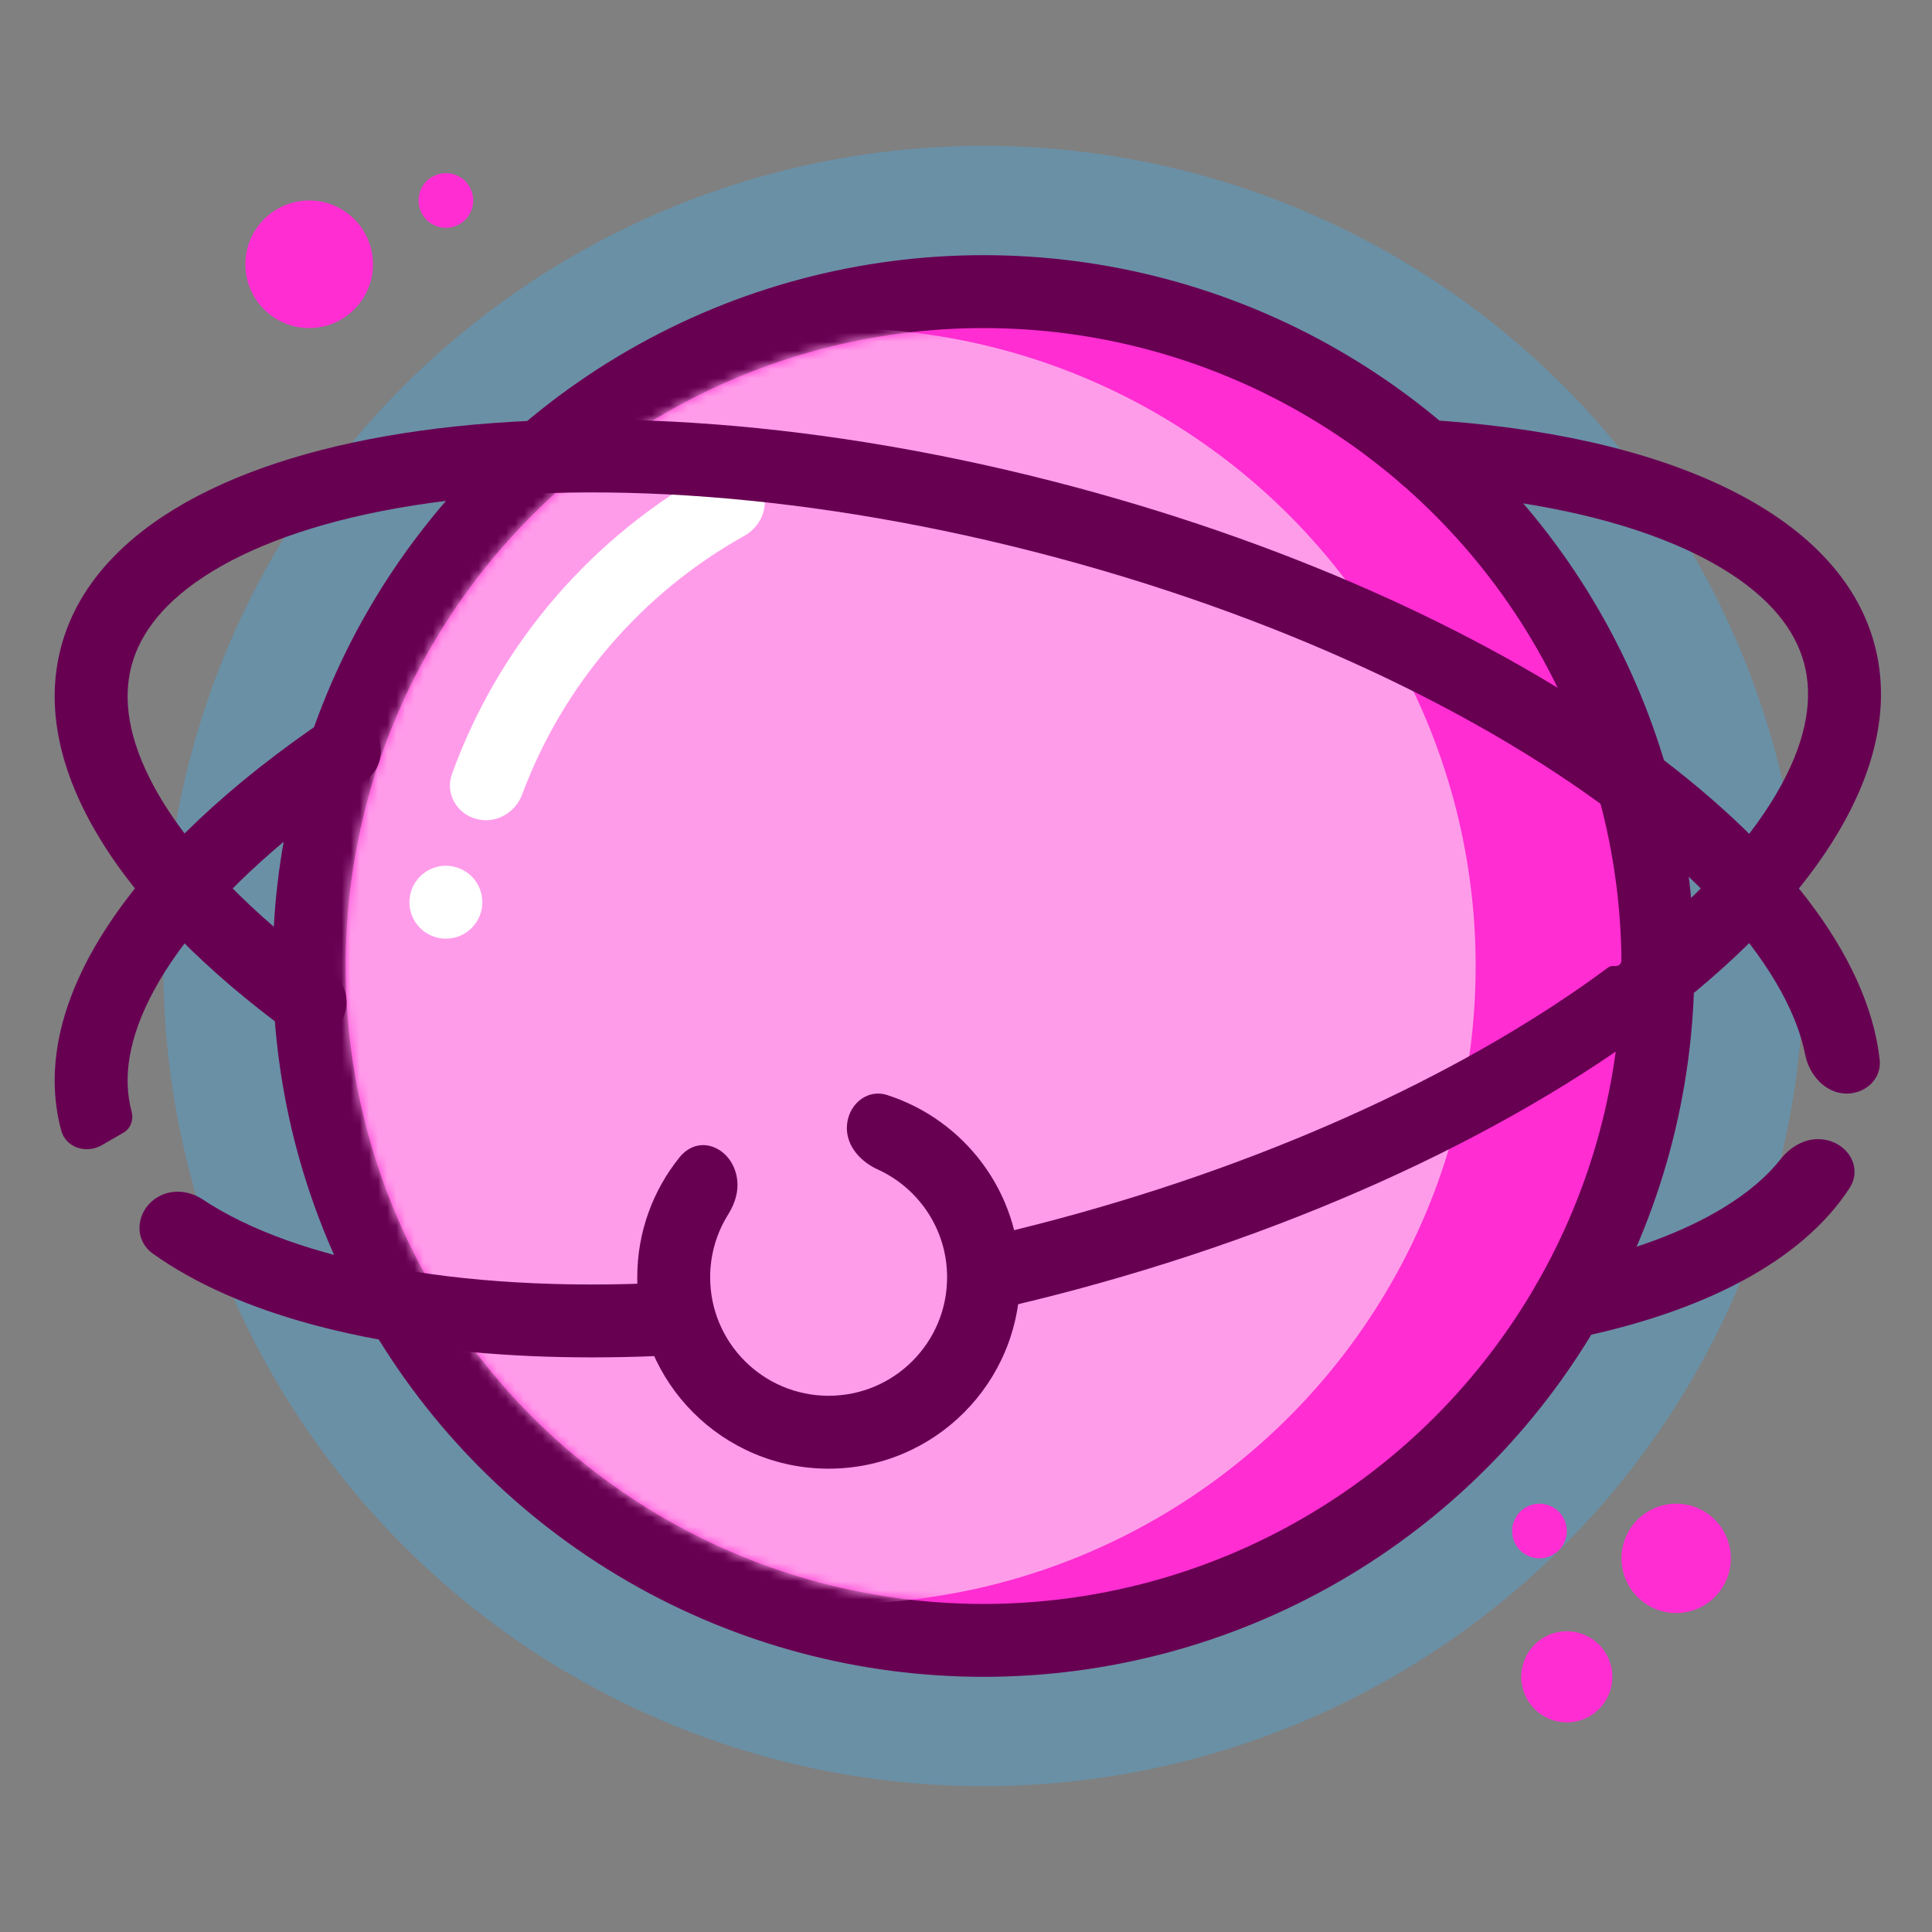 <svg width="212" height="212" viewBox="0 0 212 212" fill="none" xmlns="http://www.w3.org/2000/svg">
<rect x="0" y="0" width="212" height="212" fill="#808080" stroke="none"/>
<circle cx="107.926" cy="106" r="90" fill="#36B5FF" fill-opacity="0.3"/>
<circle cx="107.926" cy="106" r="74" fill="#FF2DD2" stroke="#680052" stroke-width="8"/>
<mask id="mask0_2_41" style="mask-type:alpha" maskUnits="userSpaceOnUse" x="37" y="36" width="141" height="140">
<circle cx="107.926" cy="106" r="70" fill="#FFC240"/>
</mask>
<g mask="url(#mask0_2_41)">
<circle cx="91.926" cy="106" r="70" fill="#FF9CEA"/>
</g>
<path fill-rule="evenodd" clip-rule="evenodd" d="M83.926 55.047C83.926 52.087 80.912 50.1 78.313 51.516C65.088 58.719 54.777 70.597 49.599 84.93C48.687 87.453 50.642 90 53.325 90V90C55.116 90 56.683 88.828 57.307 87.15C61.811 75.062 70.52 65.022 81.656 58.81C83.029 58.044 83.926 56.619 83.926 55.047V55.047Z" fill="white"/>
<circle cx="48.926" cy="99" r="4" fill="white"/>
<path fill-rule="evenodd" clip-rule="evenodd" d="M177.924 105.376C177.922 105.179 178.012 104.993 178.168 104.872C178.752 104.42 179.326 103.967 179.889 103.512C187.301 97.525 192.493 91.585 195.455 86.158C198.391 80.78 198.922 76.359 197.964 72.782C197.006 69.206 194.335 65.643 189.104 62.454C183.825 59.235 176.358 56.686 166.945 55.207C163.506 54.667 159.858 54.277 156.029 54.045C155.208 53.996 154.423 53.667 153.802 53.128C151.085 50.77 152.593 45.831 156.184 46.041C182.635 47.58 201.809 56.224 205.691 70.712C212.224 95.093 172.977 126.793 118.03 141.516C75.072 153.027 35.237 150.753 16.776 137.562C14.536 135.962 14.962 132.711 17.346 131.335V131.335C18.873 130.454 20.773 130.64 22.241 131.615C22.581 131.841 22.933 132.065 23.298 132.287C28.577 135.506 36.044 138.055 45.456 139.534C64.26 142.487 89.307 140.931 115.959 133.789C140.617 127.182 161.694 117.123 176.436 106.184C176.598 106.064 176.792 106 176.993 106H177.302C177.647 106 177.927 105.72 177.924 105.376ZM13.56 124.283C14.357 123.823 14.676 122.847 14.438 121.958V121.958C13.48 118.382 14.011 113.961 16.947 108.583C19.909 103.156 25.101 97.215 32.513 91.228C34.864 89.329 37.408 87.45 40.131 85.604C40.809 85.144 41.314 84.472 41.575 83.696C42.723 80.279 38.911 76.777 35.923 78.792C14.623 93.155 2.907 109.832 6.711 124.029V124.029C7.227 125.955 9.465 126.648 11.192 125.651L13.56 124.283Z" fill="#680052"/>
<path fill-rule="evenodd" clip-rule="evenodd" d="M171.246 138.999C170.128 139.229 169.163 139.933 168.594 140.922C166.935 143.802 169.194 147.572 172.452 146.918C186.872 144.021 197.7 138.411 202.931 130.404C204.561 127.91 202.465 125 199.486 125V125C197.858 125 196.397 125.924 195.387 127.2C193.927 129.046 191.874 130.84 189.104 132.529C184.656 135.241 178.655 137.478 171.246 138.999ZM202.642 120C200.333 120 198.534 117.994 198.085 115.73C197.669 113.628 196.823 111.331 195.455 108.825C192.493 103.398 187.301 97.457 179.889 91.47C165.081 79.51 142.612 68.335 115.959 61.194C89.307 54.052 64.26 52.495 45.456 55.449C36.044 56.928 28.577 59.477 23.298 62.696C18.067 65.885 15.396 69.448 14.438 73.025C13.48 76.601 14.011 81.022 16.947 86.4C19.909 91.827 25.101 97.768 32.513 103.755C33.765 104.766 35.072 105.772 36.432 106.77C37.383 107.468 37.963 108.562 38.026 109.74C38.201 112.998 34.583 115.326 31.948 113.402C13.185 99.701 3.15 84.241 6.711 70.954C13.243 46.573 63.083 38.743 118.03 53.467C167.139 66.625 203.708 93.346 206.259 116.282C206.491 118.36 204.733 120 202.642 120V120Z" fill="#680052"/>
<circle cx="90.926" cy="140.806" r="14" fill="#FF9CEA"/>
<path fill-rule="evenodd" clip-rule="evenodd" d="M80.926 130.053C80.926 126.279 76.912 124.073 74.548 127.015C71.656 130.613 69.926 135.184 69.926 140.159C69.926 151.757 79.328 161.159 90.926 161.159C102.524 161.159 111.926 151.757 111.926 140.159C111.926 130.803 105.808 122.876 97.353 120.161C95.041 119.418 92.926 121.352 92.926 123.78V123.78C92.926 125.812 94.451 127.478 96.301 128.319C100.799 130.364 103.926 134.896 103.926 140.159C103.926 147.339 98.106 153.159 90.926 153.159C83.747 153.159 77.926 147.339 77.926 140.159C77.926 137.646 78.639 135.299 79.875 133.31C80.488 132.323 80.926 131.215 80.926 130.053V130.053Z" fill="#680052"/>
<circle cx="33.926" cy="29" r="7" fill="#FF2DD2"/>
<circle cx="48.926" cy="22" r="3" fill="#FF2DD2"/>
<circle cx="171.926" cy="184" r="5" fill="#FF2DD2"/>
<circle cx="183.926" cy="171" r="6" fill="#FF2DD2"/>
<circle cx="168.926" cy="168" r="3" fill="#FF2DD2"/>
</svg>
